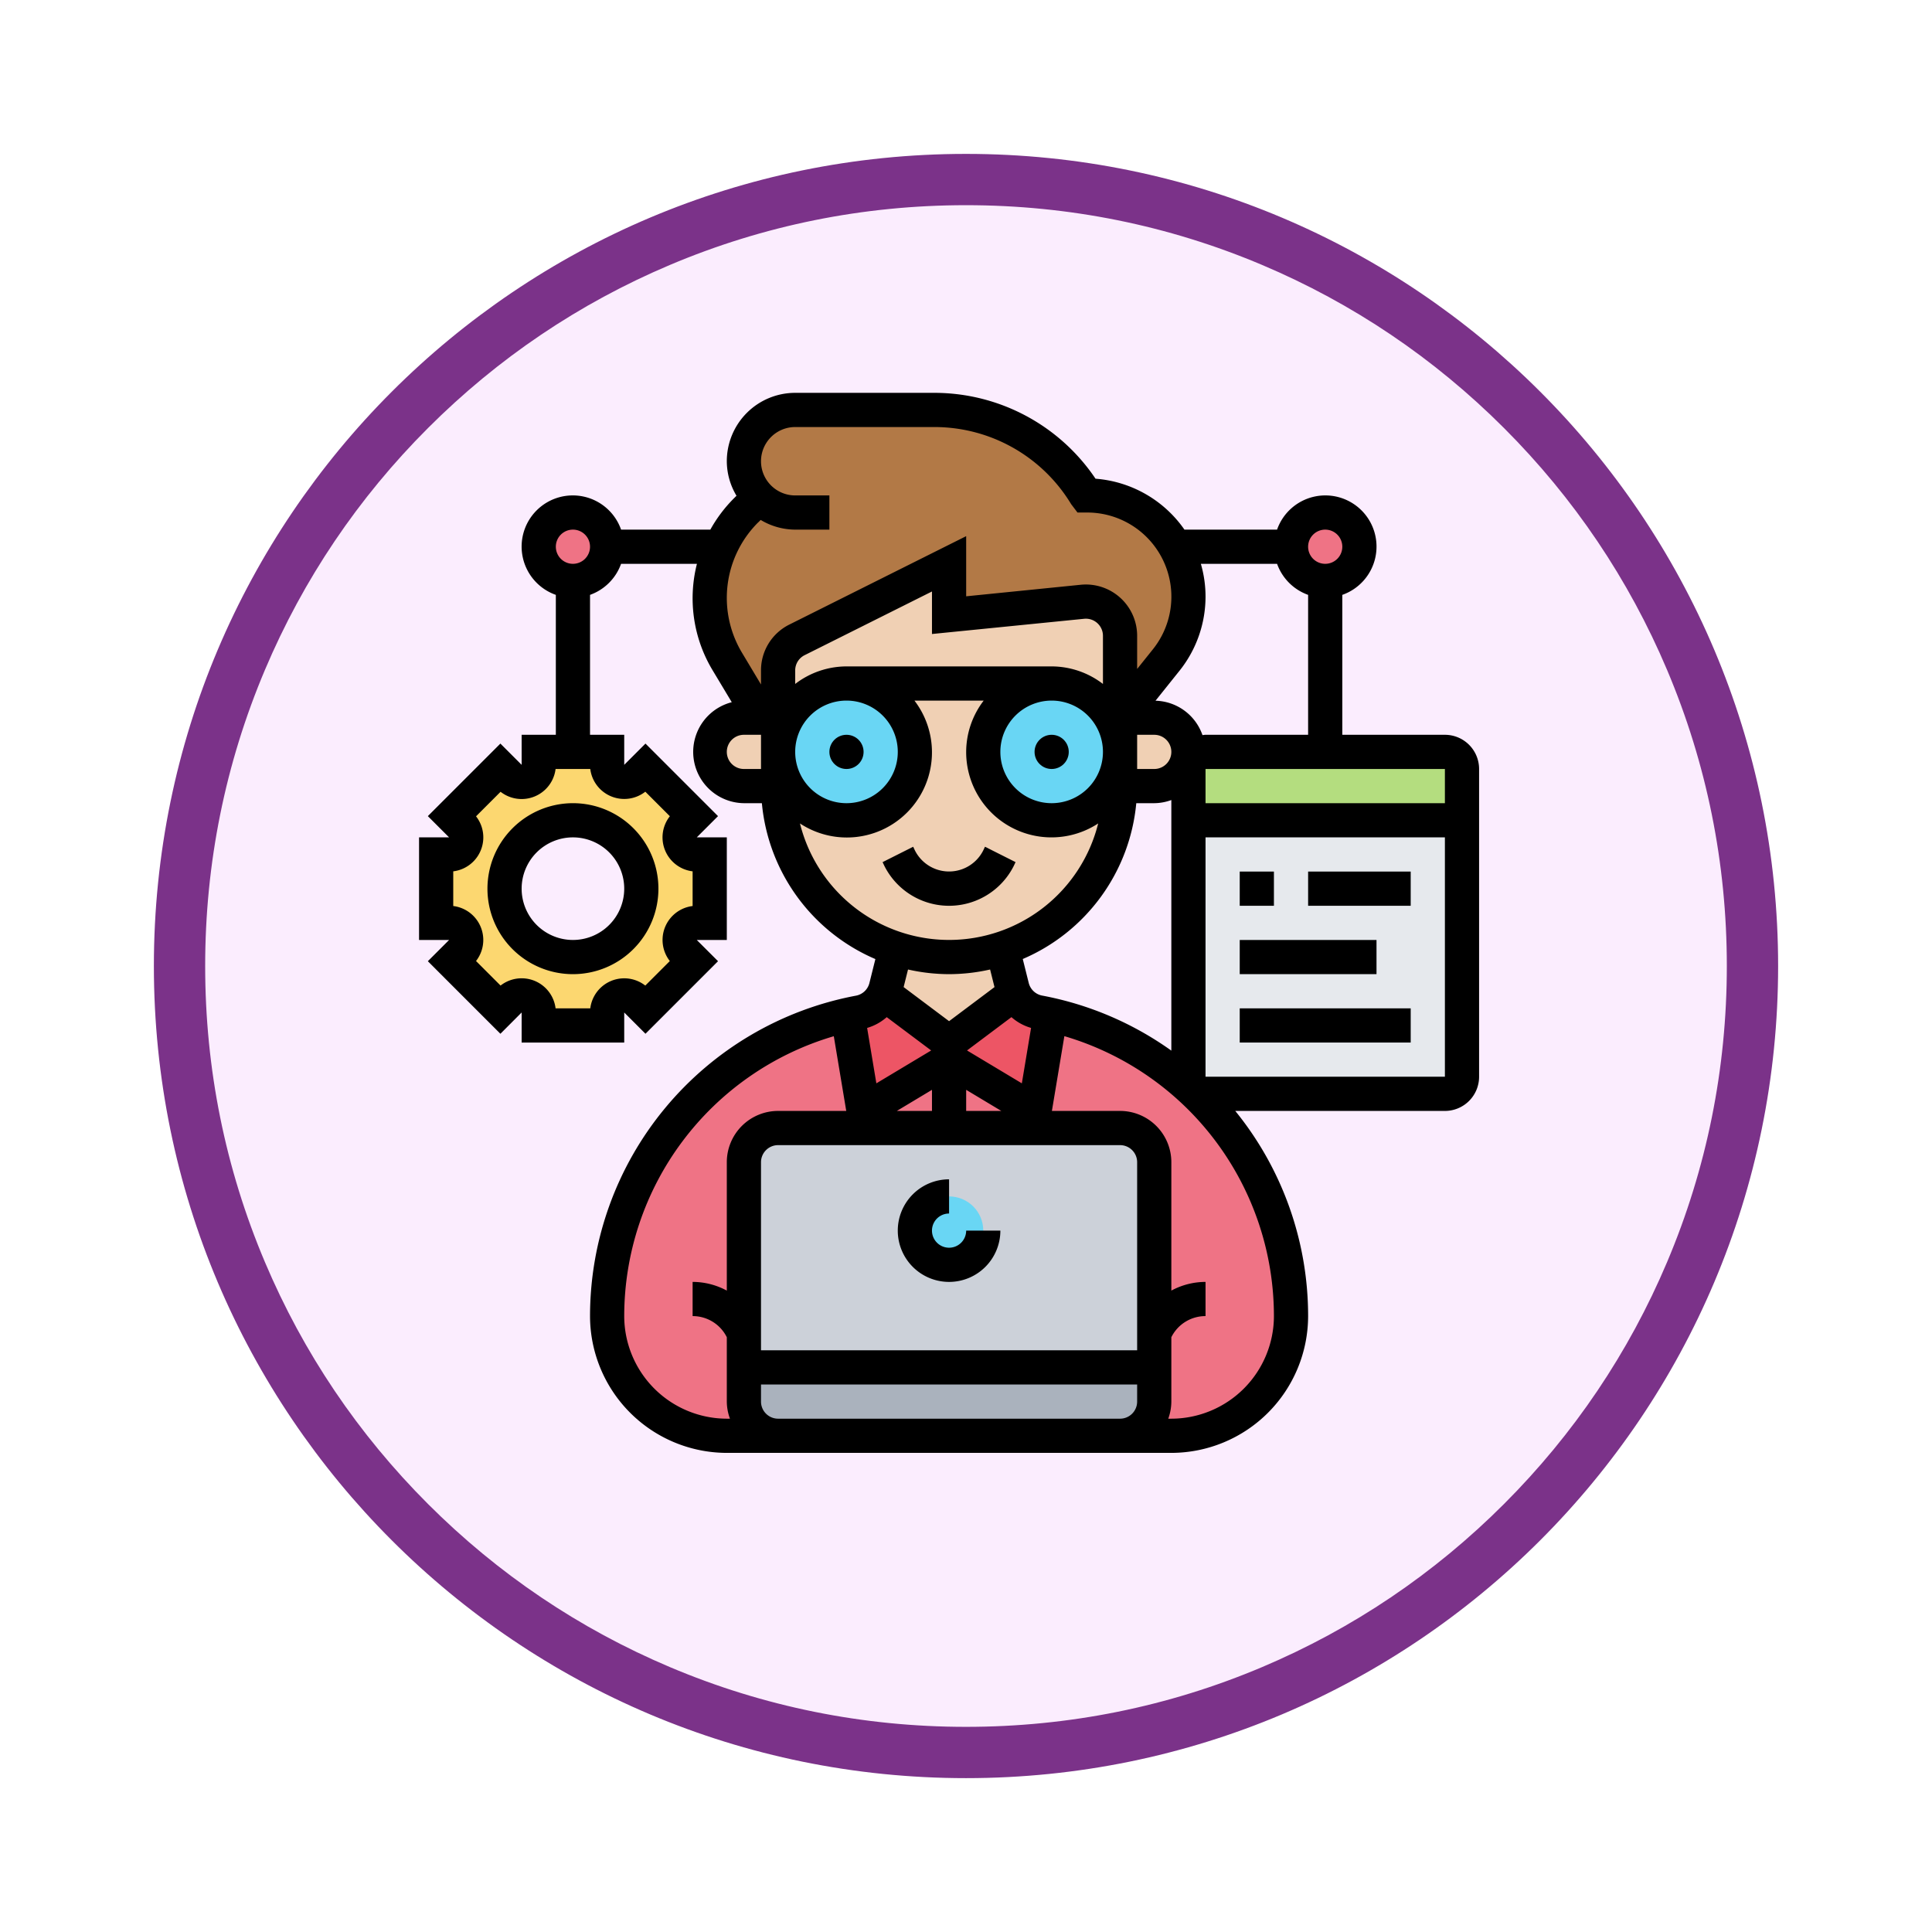 <svg xmlns="http://www.w3.org/2000/svg" xmlns:xlink="http://www.w3.org/1999/xlink" width="113" height="113" viewBox="0 0 113 113">
  <defs>
    <filter id="Path_982547" x="0" y="0" width="113" height="113" filterUnits="userSpaceOnUse">
      <feOffset dy="3" input="SourceAlpha"/>
      <feGaussianBlur stdDeviation="3" result="blur"/>
      <feFlood flood-opacity="0.161"/>
      <feComposite operator="in" in2="blur"/>
      <feComposite in="SourceGraphic"/>
    </filter>
  </defs>
  <g id="Group_1202722" data-name="Group 1202722" transform="translate(-793.49 -2700.023)">
    <g id="Group_1202277" data-name="Group 1202277">
      <g id="Group_1202072" data-name="Group 1202072" transform="translate(0 324.215)">
        <g id="Group_1178713" data-name="Group 1178713" transform="translate(0 886.374)">
          <g id="Group_1176922" data-name="Group 1176922" transform="translate(802.49 1495.435)">
            <g id="Group_1172322" data-name="Group 1172322" transform="translate(0 0)">
              <g id="Group_1164700" data-name="Group 1164700">
                <g id="Group_1160931" data-name="Group 1160931">
                  <g id="Group_1160749" data-name="Group 1160749">
                    <g id="Group_1158891" data-name="Group 1158891">
                      <g id="Group_1157406" data-name="Group 1157406">
                        <g id="Group_1155793" data-name="Group 1155793">
                          <g id="Group_1154704" data-name="Group 1154704">
                            <g id="Group_1150790" data-name="Group 1150790">
                              <g id="Group_1154214" data-name="Group 1154214">
                                <g id="Group_1152583" data-name="Group 1152583">
                                  <g id="Group_1146973" data-name="Group 1146973">
                                    <g id="Group_1146954" data-name="Group 1146954">
                                      <g transform="matrix(1, 0, 0, 1, -9, -6)" filter="url(#Path_982547)">
                                        <g id="Path_982547-2" data-name="Path 982547" transform="translate(9 6)" fill="#fbedfe">
                                          <path d="M 47.5 93.5 C 41.289 93.5 35.265 92.284 29.595 89.886 C 24.118 87.569 19.198 84.252 14.973 80.027 C 10.748 75.802 7.431 70.882 5.114 65.405 C 2.716 59.735 1.5 53.711 1.5 47.5 C 1.5 41.289 2.716 35.265 5.114 29.595 C 7.431 24.118 10.748 19.198 14.973 14.973 C 19.198 10.748 24.118 7.431 29.595 5.114 C 35.265 2.716 41.289 1.5 47.5 1.5 C 53.711 1.5 59.735 2.716 65.405 5.114 C 70.882 7.431 75.802 10.748 80.027 14.973 C 84.252 19.198 87.569 24.118 89.886 29.595 C 92.284 35.265 93.5 41.289 93.5 47.5 C 93.5 53.711 92.284 59.735 89.886 65.405 C 87.569 70.882 84.252 75.802 80.027 80.027 C 75.802 84.252 70.882 87.569 65.405 89.886 C 59.735 92.284 53.711 93.5 47.5 93.5 Z" stroke="none"/>
                                          <path d="M 47.5 3 C 41.491 3 35.664 4.176 30.18 6.496 C 24.881 8.737 20.122 11.946 16.034 16.034 C 11.946 20.121 8.737 24.881 6.496 30.179 C 4.176 35.664 3 41.491 3 47.5 C 3 53.509 4.176 59.336 6.496 64.82 C 8.737 70.119 11.946 74.878 16.034 78.966 C 20.122 83.054 24.881 86.263 30.18 88.504 C 35.664 90.824 41.491 92 47.5 92 C 53.509 92 59.336 90.824 64.821 88.504 C 70.119 86.263 74.878 83.054 78.966 78.966 C 83.054 74.878 86.263 70.119 88.504 64.82 C 90.824 59.336 92 53.509 92 47.5 C 92 41.491 90.824 35.664 88.504 30.179 C 86.263 24.881 83.054 20.121 78.966 16.034 C 74.878 11.946 70.119 8.737 64.821 6.496 C 59.336 4.176 53.509 3 47.5 3 M 47.5 0 C 73.734 0 95 21.266 95 47.5 C 95 73.733 73.734 95 47.5 95 C 21.266 95 7.62939453125e-06 73.733 7.62939453125e-06 47.5 C 7.62939453125e-06 21.266 21.266 0 47.5 0 Z" stroke="none" fill="#7b3289"/>
                                        </g>
                                      </g>
                                    </g>
                                  </g>
                                </g>
                              </g>
                            </g>
                          </g>
                        </g>
                      </g>
                    </g>
                  </g>
                </g>
              </g>
            </g>
          </g>
        </g>
      </g>
      <g id="developer_3597892" transform="translate(817 2722)">
        <g id="Group_1202275" data-name="Group 1202275">
          <g id="Group_1202258" data-name="Group 1202258">
            <path id="Path_1042091" data-name="Path 1042091" d="M20.88,7.12A3,3,0,0,1,23,2h8.17A10.328,10.328,0,0,1,40,7h.08a5.9,5.9,0,0,1,4.19,1.73A5.66,5.66,0,0,1,45.23,10a5.918,5.918,0,0,1-.53,6.62L42,20V15.21a2,2,0,0,0-2.2-1.99L32,14V11l-8.89,4.45A2,2,0,0,0,22,17.24V20H21l-1.97-3.28a7.239,7.239,0,0,1,1.09-8.84Z" fill="#b27946"/>
          </g>
          <g id="Group_1202259" data-name="Group 1202259">
            <circle id="Ellipse_12560" data-name="Ellipse 12560" cx="2" cy="2" r="2" transform="translate(52 8)" fill="#ef7385"/>
          </g>
          <g id="Group_1202260" data-name="Group 1202260">
            <circle id="Ellipse_12561" data-name="Ellipse 12561" cx="2" cy="2" r="2" transform="translate(8 8)" fill="#ef7385"/>
          </g>
          <g id="Group_1202261" data-name="Group 1202261">
            <path id="Path_1042092" data-name="Path 1042092" d="M47.84,43.46a18.379,18.379,0,0,0-1.6-1.7,17.964,17.964,0,0,0-8.3-4.38L37,43l-5-3-5,3-.94-5.62A18.058,18.058,0,0,0,12,55a7,7,0,0,0,7,7h3a2.006,2.006,0,0,1-2-2V46a2.006,2.006,0,0,1,2-2H42a2.006,2.006,0,0,1,2,2V60a2.006,2.006,0,0,1-2,2h3a7.008,7.008,0,0,0,7-7,18.057,18.057,0,0,0-4.16-11.54Z" fill="#ef7385"/>
          </g>
          <g id="Group_1202262" data-name="Group 1202262">
            <path id="Path_1042093" data-name="Path 1042093" d="M44,58v2a2.006,2.006,0,0,1-2,2H22a2.006,2.006,0,0,1-2-2V58Z" fill="#aab2bd"/>
          </g>
          <g id="Group_1202263" data-name="Group 1202263">
            <path id="Path_1042094" data-name="Path 1042094" d="M44,56v2H20V46a2.006,2.006,0,0,1,2-2H42a2.006,2.006,0,0,1,2,2Z" fill="#ccd1d9"/>
          </g>
          <g id="Group_1202264" data-name="Group 1202264">
            <path id="Path_1042095" data-name="Path 1042095" d="M62,26V41a1,1,0,0,1-1,1H47a.99.99,0,0,1-1-1V26Z" fill="#e6e9ed"/>
          </g>
          <g id="Group_1202265" data-name="Group 1202265">
            <path id="Path_1042096" data-name="Path 1042096" d="M62,23v3H46V23a1,1,0,0,1,1-1H61A1,1,0,0,1,62,23Z" fill="#b4dd7f"/>
          </g>
          <g id="Group_1202266" data-name="Group 1202266">
            <path id="Path_1042097" data-name="Path 1042097" d="M46,22a1.871,1.871,0,0,1-.09.59,1.977,1.977,0,0,1-.5.82A1.955,1.955,0,0,1,44,24H42V20h2A2.006,2.006,0,0,1,46,22Z" fill="#f0d0b4"/>
          </g>
          <g id="Group_1202267" data-name="Group 1202267">
            <path id="Path_1042098" data-name="Path 1042098" d="M39.8,13.22,32,14V11l-8.89,4.45A2,2,0,0,0,22,17.24V24a9.969,9.969,0,0,0,2.93,7.07A10,10,0,0,0,42,24V15.21A2,2,0,0,0,39.8,13.22Z" fill="#f0d0b4"/>
          </g>
          <g id="Group_1202268" data-name="Group 1202268">
            <circle id="Ellipse_12562" data-name="Ellipse 12562" cx="4" cy="4" r="4" transform="translate(34 18)" fill="#69d6f4"/>
          </g>
          <g id="Group_1202269" data-name="Group 1202269">
            <path id="Path_1042099" data-name="Path 1042099" d="M37.94,37.38,37,43l-5-3-5,3-.94-5.62c.23-.05.45-.1.68-.14a1.985,1.985,0,0,0,1.43-1.11h.01L32,39l3.82-2.87h.01a1.985,1.985,0,0,0,1.43,1.11C37.49,37.28,37.71,37.33,37.94,37.38Z" fill="#ed5565"/>
          </g>
          <g id="Group_1202270" data-name="Group 1202270">
            <path id="Path_1042100" data-name="Path 1042100" d="M35.83,36.13h-.01L32,39l-3.82-2.87h-.01a1.657,1.657,0,0,0,.14-.37l.56-2.26a10.047,10.047,0,0,0,6.26,0l.56,2.26a1.657,1.657,0,0,0,.14.37Z" fill="#f0d0b4"/>
          </g>
          <g id="Group_1202271" data-name="Group 1202271">
            <circle id="Ellipse_12563" data-name="Ellipse 12563" cx="2" cy="2" r="2" transform="translate(30 48)" fill="#69d6f4"/>
          </g>
          <g id="Group_1202272" data-name="Group 1202272">
            <circle id="Ellipse_12564" data-name="Ellipse 12564" cx="4" cy="4" r="4" transform="translate(22 18)" fill="#69d6f4"/>
          </g>
          <g id="Group_1202273" data-name="Group 1202273">
            <path id="Path_1042101" data-name="Path 1042101" d="M22,22v2H20a2.015,2.015,0,0,1-2-2,2.006,2.006,0,0,1,2-2h2Z" fill="#f0d0b4"/>
          </g>
          <g id="Group_1202274" data-name="Group 1202274">
            <path id="Path_1042102" data-name="Path 1042102" d="M18,28v4h-.76a1,1,0,0,0-.7,1.71l.53.53-2.83,2.83-.53-.53a1,1,0,0,0-1.71.7V38H8v-.76a1,1,0,0,0-1.71-.7l-.53.53L2.93,34.24l.53-.53A1,1,0,0,0,2.76,32H2V28h.76a1,1,0,0,0,.7-1.71l-.53-.53,2.83-2.83.53.53A1,1,0,0,0,8,22.76V22h4v.76a1,1,0,0,0,1.71.7l.53-.53,2.83,2.83-.53.53a1,1,0,0,0,.7,1.71Zm-4,2a4,4,0,1,0-4,4A4,4,0,0,0,14,30Z" fill="#fcd770"/>
          </g>
        </g>
        <g id="Group_1202276" data-name="Group 1202276">
          <path id="Path_1042103" data-name="Path 1042103" d="M35.789,28.658l.1-.211-1.789-.9-.1.212a2.236,2.236,0,0,1-4,0l-.1-.211-1.789.9.1.211a4.236,4.236,0,0,0,7.578,0Z"/>
          <circle id="Ellipse_12565" data-name="Ellipse 12565" cx="1" cy="1" r="1" transform="translate(25 21)"/>
          <circle id="Ellipse_12566" data-name="Ellipse 12566" cx="1" cy="1" r="1" transform="translate(37 21)"/>
          <path id="Path_1042104" data-name="Path 1042104" d="M32,51a1,1,0,0,1,0-2V47a3,3,0,1,0,3,3H33A1,1,0,0,1,32,51Z"/>
          <path id="Path_1042105" data-name="Path 1042105" d="M61,21H55V12.816A2.993,2.993,0,1,0,51.184,9H45.766a6.981,6.981,0,0,0-5.2-2.978A11.364,11.364,0,0,0,31.169,1H23a4,4,0,0,0-4,4,3.947,3.947,0,0,0,.567,2.019l-.155.155A8.272,8.272,0,0,0,18.037,9H12.816A2.993,2.993,0,1,0,9,12.816V21H7v1.757L5.757,21.514,1.514,25.757,2.757,27H1v6H2.758L1.514,34.243l4.244,4.244L7,37.242V39h6V37.242l1.243,1.244,4.244-4.244L17.243,33H19V27H17.243l1.243-1.243-4.243-4.243L13,22.757V21H11V12.816A3,3,0,0,0,12.816,11h4.437a8.164,8.164,0,0,0,.92,6.233l1.117,1.861A3,3,0,0,0,20,25h1.051a11.022,11.022,0,0,0,6.639,9.118l-.349,1.4a1,1,0,0,1-.786.74A19.08,19.08,0,0,0,11,55a8.013,8.013,0,0,0,8,8H45a8.013,8.013,0,0,0,8-8,19.018,19.018,0,0,0-4.261-12H61a2,2,0,0,0,2-2V23A2,2,0,0,0,61,21ZM12.234,24.6a2,2,0,0,0,2-.272l1.435,1.435A2,2,0,0,0,17,28.986v2.029a2,2,0,0,0-1.333,3.218l-1.435,1.435A2,2,0,0,0,11.015,37H8.985a2,2,0,0,0-3.218-1.333L4.332,34.232A2,2,0,0,0,3,31.015V28.986a2,2,0,0,0,1.333-3.218l1.435-1.435A2,2,0,0,0,8.985,23h2.029a2,2,0,0,0,1.22,1.6ZM10,11a1,1,0,1,1,1-1A1,1,0,0,1,10,11ZM61,25H47V23H61ZM37.444,36.253a1,1,0,0,1-.785-.739l-.349-1.4A11.022,11.022,0,0,0,42.949,25H44a2.966,2.966,0,0,0,1-.184V39.473A19,19,0,0,0,37.444,36.253ZM43,57H21V46a1,1,0,0,1,1-1H42a1,1,0,0,1,1,1ZM35.648,37.514a2.974,2.974,0,0,0,1.148.63l-.54,3.242L33.05,39.463ZM31,43H28.944L31,41.766Zm2,0V41.766L35.056,43ZM29,22a3,3,0,1,1-3-3A3,3,0,0,1,29,22Zm-3-5a4.948,4.948,0,0,0-3,1.026v-.79a.994.994,0,0,1,.553-.894L31,12.618v2.487l8.9-.89a1,1,0,0,1,1.1.995v2.816A4.948,4.948,0,0,0,38,17Zm18,6H43V21h1a1,1,0,0,1,0,2Zm-6-4a3,3,0,1,1-3,3A3,3,0,0,1,38,19ZM54,9a1,1,0,1,1-1,1A1,1,0,0,1,54,9Zm-8.517,8.247A6.946,6.946,0,0,0,47,12.922,6.852,6.852,0,0,0,46.726,11h4.458A3,3,0,0,0,53,12.816V21H47c-.061,0-.119.013-.179.018a2.991,2.991,0,0,0-2.747-2.011ZM20.826,8.588l.155-.155A3.947,3.947,0,0,0,23,9h2V7H23a2,2,0,0,1,0-4h8.169a9.346,9.346,0,0,1,7.974,4.515L39.511,8h.566a4.922,4.922,0,0,1,3.844,8L43,17.149V15.21a3,3,0,0,0-3.3-2.985L33,12.9V9.382L22.658,14.553A2.983,2.983,0,0,0,21,17.236v.821L19.888,16.2a6.236,6.236,0,0,1,.938-7.616ZM19,22a1,1,0,0,1,1-1h1v2H20A1,1,0,0,1,19,22Zm4.279,4.185A4.98,4.98,0,0,0,29.974,19h4.051A4.954,4.954,0,0,0,33,22a4.988,4.988,0,0,0,7.721,4.185,8.988,8.988,0,0,1-17.442,0ZM32,35a10.981,10.981,0,0,0,2.4-.272l.257,1.029L32,37.75l-2.658-1.994.257-1.028A10.981,10.981,0,0,0,32,35Zm-3.647,2.514,2.6,1.949-3.206,1.923-.54-3.241a2.992,2.992,0,0,0,1.147-.631ZM13,55a17.075,17.075,0,0,1,12.258-16.37L25.986,43H22a3,3,0,0,0-3,3v7.509A4.213,4.213,0,0,0,17,53v2a2.224,2.224,0,0,1,2,1.236V60a2.966,2.966,0,0,0,.184,1H19a6.01,6.01,0,0,1-6-6Zm9,6a1,1,0,0,1-1-1V59H43v1a1,1,0,0,1-1,1Zm23,0h-.18A2.966,2.966,0,0,0,45,60V56.236A2.224,2.224,0,0,1,47,55V53a4.214,4.214,0,0,0-2,.509V46a3,3,0,0,0-3-3H38.014l.729-4.374A17.078,17.078,0,0,1,51,55a6.01,6.01,0,0,1-6,6Zm2-20V27H61V41Z"/>
          <path id="Path_1042106" data-name="Path 1042106" d="M49,29h2v2H49Z"/>
          <path id="Path_1042107" data-name="Path 1042107" d="M53,29h6v2H53Z"/>
          <path id="Path_1042108" data-name="Path 1042108" d="M49,33h8v2H49Z"/>
          <path id="Path_1042109" data-name="Path 1042109" d="M49,37H59v2H49Z"/>
          <path id="Path_1042110" data-name="Path 1042110" d="M5,30a5,5,0,1,0,5-5A5.006,5.006,0,0,0,5,30Zm5-3a3,3,0,1,1-3,3A3,3,0,0,1,10,27Z"/>
        </g>
      </g>
    </g>
  </g>
</svg>
